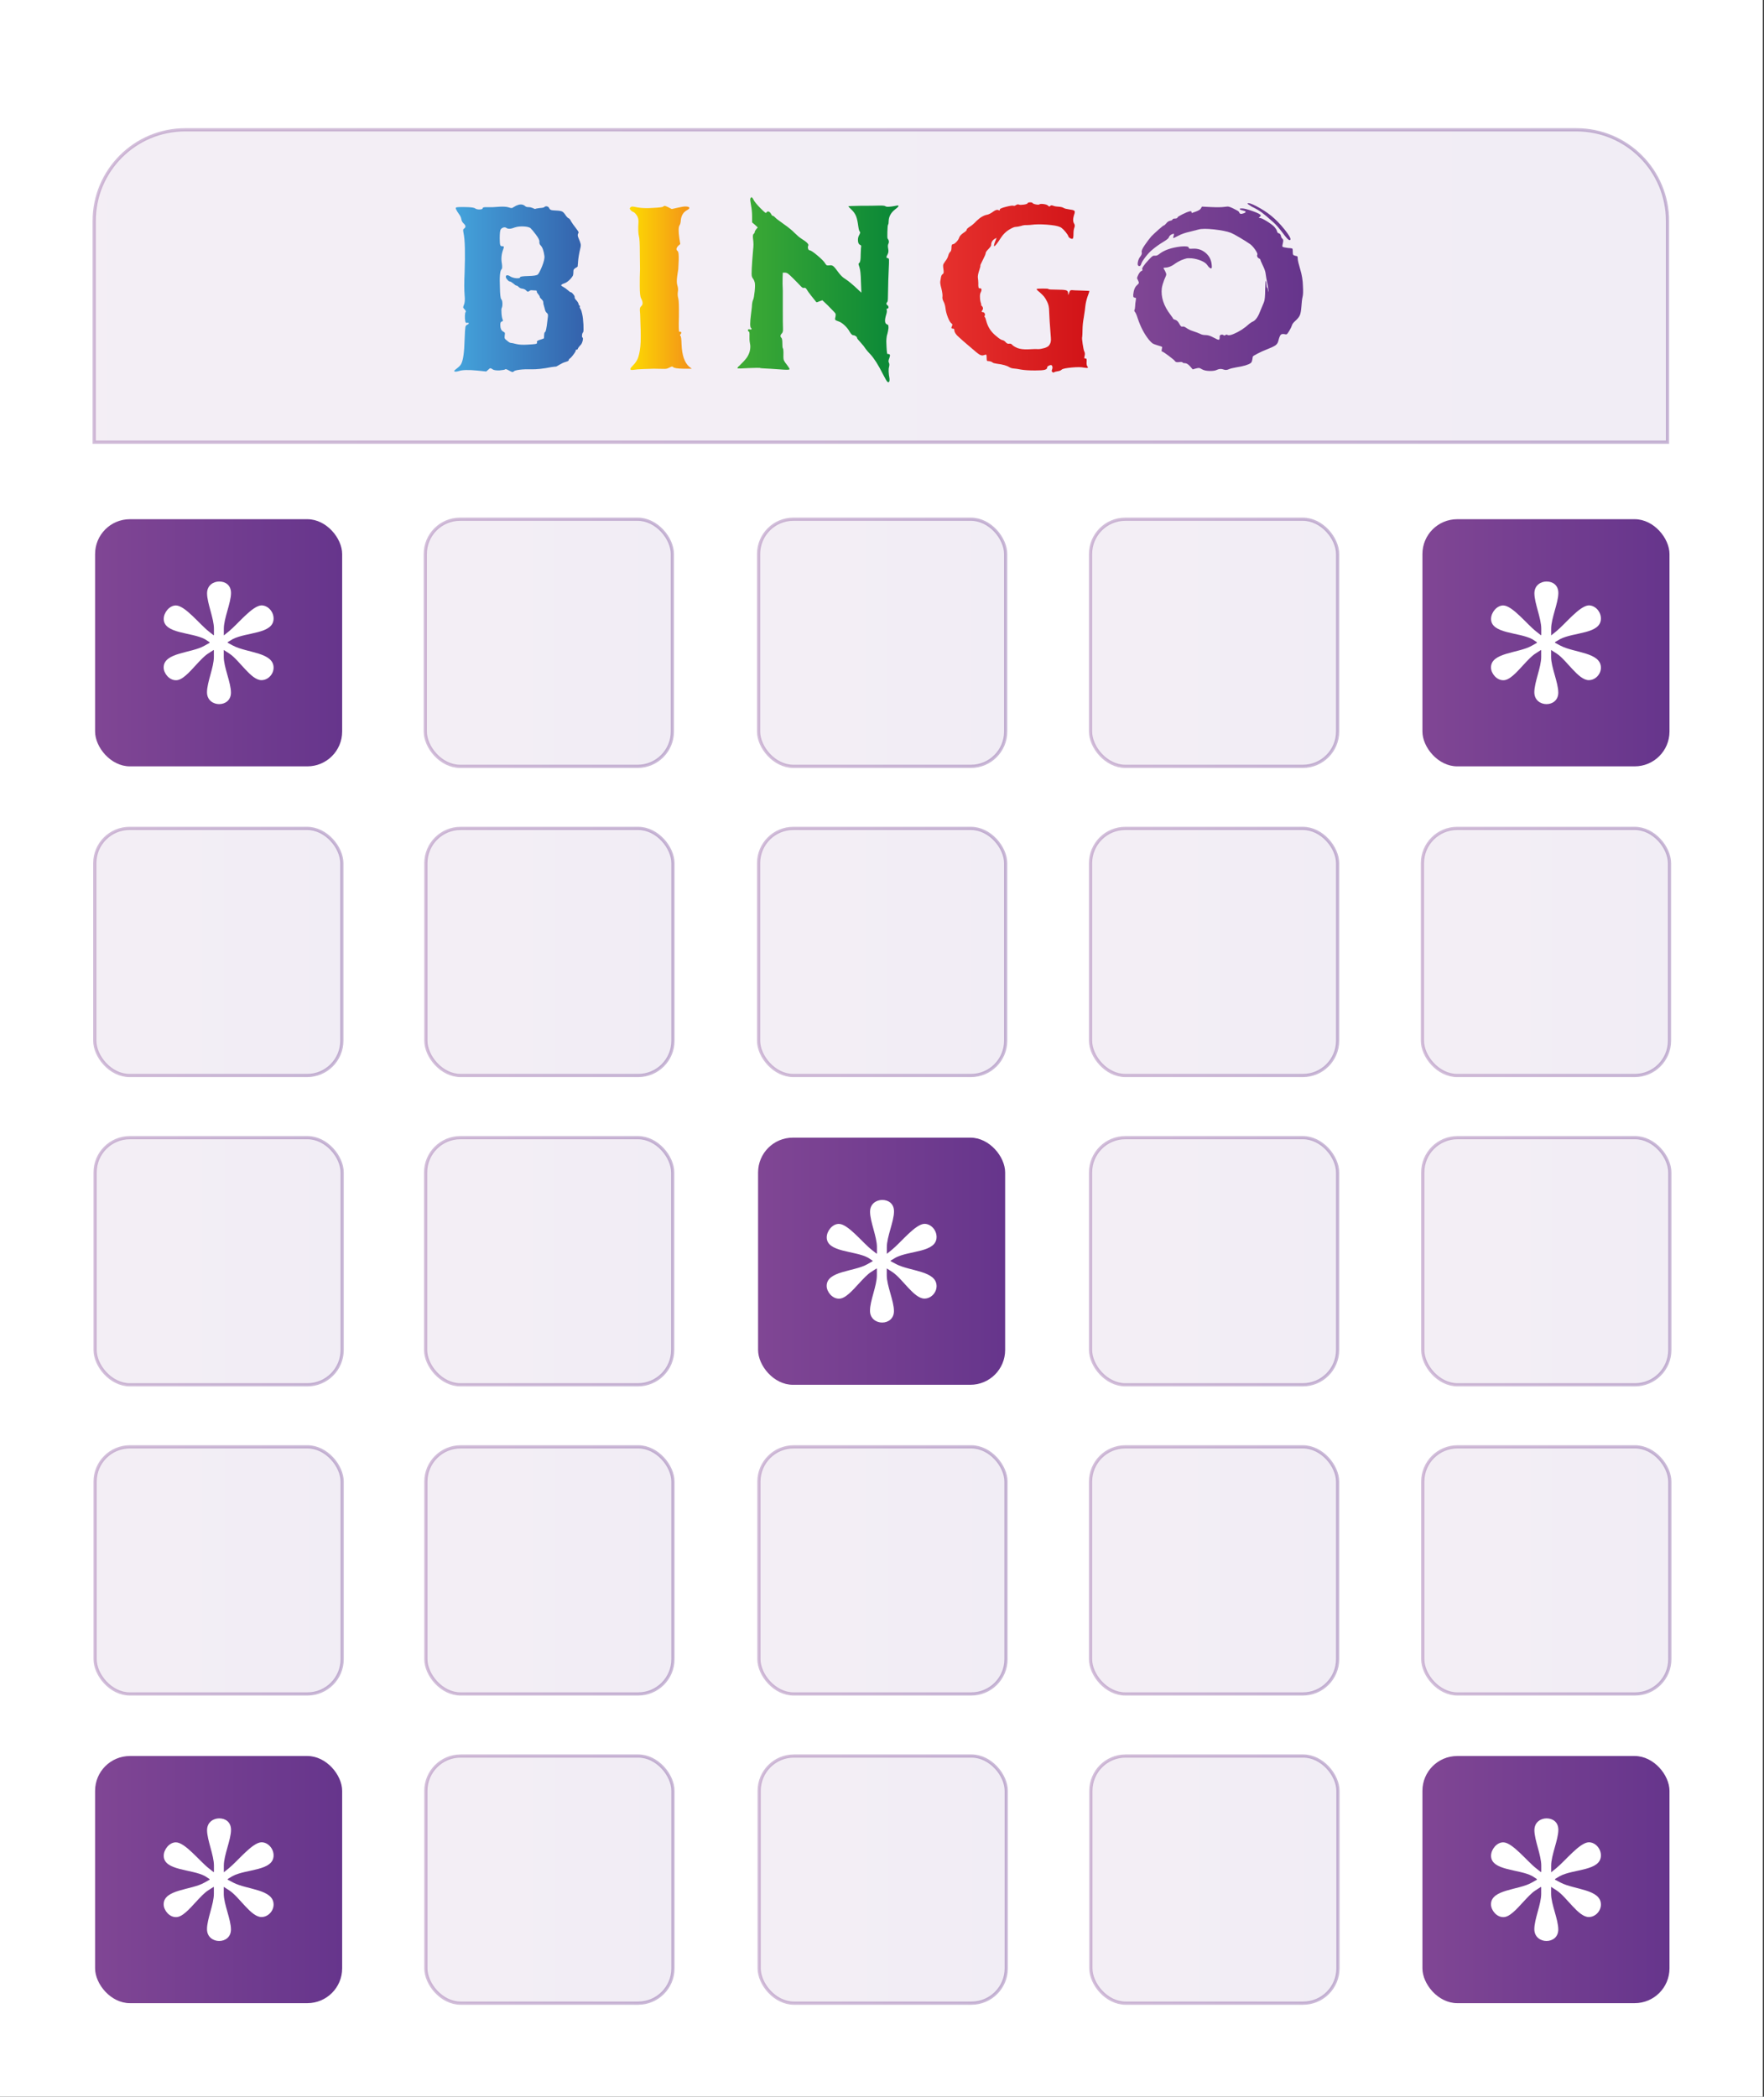 <?xml version="1.0" encoding="UTF-8"?>
<svg id="Layer_1" data-name="Layer 1" xmlns="http://www.w3.org/2000/svg" xmlns:xlink="http://www.w3.org/1999/xlink" viewBox="0 0 274.74 326.46">
  <rect x="0" y="0" width="274.74" height="326.46" fill="#333333" stroke="none"/>
  <defs>
    <style>
      .cls-1 {
        fill: #fff;
      }

      .cls-2 {
        fill: url(#linear-gradient-7);
        stroke: url(#linear-gradient-8);
      }

      .cls-2, .cls-3, .cls-4, .cls-5, .cls-6, .cls-7, .cls-8, .cls-9, .cls-10, .cls-11, .cls-12, .cls-13, .cls-14, .cls-15, .cls-16, .cls-17, .cls-18, .cls-19, .cls-20, .cls-21, .cls-22 {
        fill-opacity: .09;
        stroke-miterlimit: 10;
        stroke-opacity: .35;
        stroke-width: .5px;
      }

      .cls-3 {
        fill: url(#linear-gradient-5);
        stroke: url(#linear-gradient-6);
      }

      .cls-4 {
        fill: url(#linear-gradient-3);
        stroke: url(#linear-gradient-4);
      }

      .cls-5 {
        fill: url(#linear-gradient-15);
        stroke: url(#linear-gradient-16);
      }

      .cls-6 {
        fill: url(#linear-gradient-19);
        stroke: url(#linear-gradient-20);
      }

      .cls-7 {
        fill: url(#linear-gradient-13);
        stroke: url(#linear-gradient-14);
      }

      .cls-8 {
        fill: url(#linear-gradient-11);
        stroke: url(#linear-gradient-12);
      }

      .cls-9 {
        fill: url(#linear-gradient-21);
        stroke: url(#linear-gradient-22);
      }

      .cls-10 {
        fill: url(#linear-gradient-23);
        stroke: url(#linear-gradient-24);
      }

      .cls-11 {
        fill: url(#linear-gradient-17);
        stroke: url(#linear-gradient-18);
      }

      .cls-12 {
        fill: url(#linear-gradient-27);
        stroke: url(#linear-gradient-28);
      }

      .cls-13 {
        fill: url(#linear-gradient-35);
        stroke: url(#linear-gradient-36);
      }

      .cls-14 {
        fill: url(#linear-gradient-39);
        stroke: url(#linear-gradient-40);
      }

      .cls-15 {
        fill: url(#linear-gradient-25);
        stroke: url(#linear-gradient-26);
      }

      .cls-16 {
        fill: url(#linear-gradient-37);
        stroke: url(#linear-gradient-38);
      }

      .cls-17 {
        fill: url(#linear-gradient-31);
        stroke: url(#linear-gradient-32);
      }

      .cls-18 {
        fill: url(#linear-gradient-33);
        stroke: url(#linear-gradient-34);
      }

      .cls-19 {
        fill: url(#linear-gradient-29);
        stroke: url(#linear-gradient-30);
      }

      .cls-20 {
        fill: url(#linear-gradient-41);
        stroke: url(#linear-gradient-42);
      }

      .cls-23 {
        fill: url(#linear-gradient-51);
      }

      .cls-24 {
        fill: url(#linear-gradient-52);
      }

      .cls-25 {
        fill: url(#linear-gradient-50);
      }

      .cls-26 {
        fill: url(#linear-gradient-43);
      }

      .cls-27 {
        fill: url(#linear-gradient-45);
      }

      .cls-28 {
        fill: url(#linear-gradient-46);
      }

      .cls-29 {
        fill: url(#linear-gradient-44);
      }

      .cls-30 {
        fill: url(#linear-gradient-49);
      }

      .cls-31 {
        fill: url(#linear-gradient-47);
      }

      .cls-32 {
        fill: url(#linear-gradient-48);
      }

      .cls-21 {
        fill: url(#linear-gradient-9);
        stroke: url(#linear-gradient-10);
      }

      .cls-22 {
        fill: url(#linear-gradient);
        stroke: url(#linear-gradient-2);
      }
    </style>
    <linearGradient id="linear-gradient" x1="14.67" y1="44.53" x2="259.71" y2="44.53" gradientUnits="userSpaceOnUse">
      <stop offset="0" stop-color="#804694"/>
      <stop offset="1" stop-color="#66358c"/>
    </linearGradient>
    <linearGradient id="linear-gradient-2" x1="14.42" x2="259.96" xlink:href="#linear-gradient"/>
    <linearGradient id="linear-gradient-3" x1="14.76" y1="148.22" x2="53.24" y2="148.22" xlink:href="#linear-gradient"/>
    <linearGradient id="linear-gradient-4" x1="14.51" y1="148.22" x2="53.49" y2="148.22" xlink:href="#linear-gradient"/>
    <linearGradient id="linear-gradient-5" x1="66.29" y1="196.37" x2="104.76" y2="196.37" xlink:href="#linear-gradient"/>
    <linearGradient id="linear-gradient-6" x1="66.04" y1="196.37" x2="105.01" y2="196.37" xlink:href="#linear-gradient"/>
    <linearGradient id="linear-gradient-7" x1="14.81" y1="196.37" x2="53.29" y2="196.37" xlink:href="#linear-gradient"/>
    <linearGradient id="linear-gradient-8" x1="14.56" y1="196.37" x2="53.54" y2="196.37" xlink:href="#linear-gradient"/>
    <linearGradient id="linear-gradient-9" x1="14.81" y1="244.51" x2="53.29" y2="244.51" xlink:href="#linear-gradient"/>
    <linearGradient id="linear-gradient-10" x1="14.56" y1="244.51" x2="53.54" y2="244.51" xlink:href="#linear-gradient"/>
    <linearGradient id="linear-gradient-11" x1="66.33" y1="292.65" x2="104.81" y2="292.65" xlink:href="#linear-gradient"/>
    <linearGradient id="linear-gradient-12" x1="66.08" y1="292.65" x2="105.06" y2="292.65" xlink:href="#linear-gradient"/>
    <linearGradient id="linear-gradient-13" x1="66.33" y1="244.51" x2="104.81" y2="244.51" xlink:href="#linear-gradient"/>
    <linearGradient id="linear-gradient-14" x1="66.08" y1="244.51" x2="105.06" y2="244.51" xlink:href="#linear-gradient"/>
    <linearGradient id="linear-gradient-15" x1="118.24" y1="292.65" x2="156.72" y2="292.65" xlink:href="#linear-gradient"/>
    <linearGradient id="linear-gradient-16" x1="117.99" y1="292.65" x2="156.97" y2="292.65" xlink:href="#linear-gradient"/>
    <linearGradient id="linear-gradient-17" x1="118.2" y1="244.51" x2="156.68" y2="244.51" xlink:href="#linear-gradient"/>
    <linearGradient id="linear-gradient-18" x1="117.95" y1="244.51" x2="156.93" y2="244.51" xlink:href="#linear-gradient"/>
    <linearGradient id="linear-gradient-19" x1="118.15" y1="148.22" x2="156.63" y2="148.22" xlink:href="#linear-gradient"/>
    <linearGradient id="linear-gradient-20" x1="117.9" y1="148.22" x2="156.88" y2="148.22" xlink:href="#linear-gradient"/>
    <linearGradient id="linear-gradient-21" x1="66.33" y1="148.22" x2="104.81" y2="148.22" xlink:href="#linear-gradient"/>
    <linearGradient id="linear-gradient-22" x1="66.08" y1="148.22" x2="105.06" y2="148.22" xlink:href="#linear-gradient"/>
    <linearGradient id="linear-gradient-23" x1="66.24" y1="100.08" x2="104.72" y2="100.08" xlink:href="#linear-gradient"/>
    <linearGradient id="linear-gradient-24" x1="65.99" y1="100.08" x2="104.97" y2="100.08" xlink:href="#linear-gradient"/>
    <linearGradient id="linear-gradient-25" x1="118.15" y1="100.08" x2="156.63" y2="100.08" xlink:href="#linear-gradient"/>
    <linearGradient id="linear-gradient-26" x1="117.9" y1="100.08" x2="156.88" y2="100.08" xlink:href="#linear-gradient"/>
    <linearGradient id="linear-gradient-27" x1="169.85" y1="100.08" x2="208.32" y2="100.08" xlink:href="#linear-gradient"/>
    <linearGradient id="linear-gradient-28" x1="169.6" y1="100.08" x2="208.57" y2="100.08" xlink:href="#linear-gradient"/>
    <linearGradient id="linear-gradient-29" x1="169.85" y1="148.22" x2="208.32" y2="148.22" xlink:href="#linear-gradient"/>
    <linearGradient id="linear-gradient-30" x1="169.6" y1="148.22" x2="208.57" y2="148.22" xlink:href="#linear-gradient"/>
    <linearGradient id="linear-gradient-31" x1="169.85" y1="196.37" x2="208.33" y2="196.37" xlink:href="#linear-gradient"/>
    <linearGradient id="linear-gradient-32" x1="169.6" y1="196.37" x2="208.58" y2="196.37" xlink:href="#linear-gradient"/>
    <linearGradient id="linear-gradient-33" x1="169.85" y1="244.51" x2="208.33" y2="244.51" xlink:href="#linear-gradient"/>
    <linearGradient id="linear-gradient-34" x1="169.6" y1="244.51" x2="208.58" y2="244.51" xlink:href="#linear-gradient"/>
    <linearGradient id="linear-gradient-35" x1="169.9" y1="292.65" x2="208.37" y2="292.65" xlink:href="#linear-gradient"/>
    <linearGradient id="linear-gradient-36" x1="169.65" y1="292.65" x2="208.62" y2="292.65" xlink:href="#linear-gradient"/>
    <linearGradient id="linear-gradient-37" x1="221.59" y1="244.51" x2="260.06" y2="244.51" xlink:href="#linear-gradient"/>
    <linearGradient id="linear-gradient-38" x1="221.34" y1="244.51" x2="260.31" y2="244.51" xlink:href="#linear-gradient"/>
    <linearGradient id="linear-gradient-39" x1="221.59" y1="196.37" x2="260.06" y2="196.37" xlink:href="#linear-gradient"/>
    <linearGradient id="linear-gradient-40" x1="221.34" y1="196.37" x2="260.31" y2="196.37" xlink:href="#linear-gradient"/>
    <linearGradient id="linear-gradient-41" x1="221.54" y1="148.22" x2="260.02" y2="148.22" xlink:href="#linear-gradient"/>
    <linearGradient id="linear-gradient-42" x1="221.29" y1="148.22" x2="260.27" y2="148.22" xlink:href="#linear-gradient"/>
    <linearGradient id="linear-gradient-43" x1="118.07" y1="196.37" x2="156.55" y2="196.37" xlink:href="#linear-gradient"/>
    <linearGradient id="linear-gradient-44" x1="221.54" y1="292.65" x2="260.02" y2="292.65" xlink:href="#linear-gradient"/>
    <linearGradient id="linear-gradient-45" x1="14.81" y1="292.65" x2="53.29" y2="292.65" xlink:href="#linear-gradient"/>
    <linearGradient id="linear-gradient-46" x1="14.81" y1="100.08" x2="53.29" y2="100.08" xlink:href="#linear-gradient"/>
    <linearGradient id="linear-gradient-47" x1="221.54" y1="100.08" x2="260.02" y2="100.08" xlink:href="#linear-gradient"/>
    <linearGradient id="linear-gradient-48" x1="70.73" y1="44.88" x2="90.89" y2="44.88" gradientUnits="userSpaceOnUse">
      <stop offset="0" stop-color="#44a4dc"/>
      <stop offset="1" stop-color="#3462ac"/>
    </linearGradient>
    <linearGradient id="linear-gradient-49" x1="98.06" y1="44.82" x2="107.75" y2="44.82" gradientUnits="userSpaceOnUse">
      <stop offset="0" stop-color="#fddb02"/>
      <stop offset="1" stop-color="#f39119"/>
    </linearGradient>
    <linearGradient id="linear-gradient-50" x1="114.88" y1="45.11" x2="139.97" y2="45.11" gradientUnits="userSpaceOnUse">
      <stop offset="0" stop-color="#3fab35"/>
      <stop offset="1" stop-color="#098737"/>
    </linearGradient>
    <linearGradient id="linear-gradient-51" x1="146.44" y1="44.75" x2="169.67" y2="44.75" gradientUnits="userSpaceOnUse">
      <stop offset="0" stop-color="#e6312e"/>
      <stop offset="1" stop-color="#d11317"/>
    </linearGradient>
    <linearGradient id="linear-gradient-52" x1="176.47" y1="44.7" x2="202.94" y2="44.7" xlink:href="#linear-gradient"/>
  </defs>
  <rect class="cls-1" x="-.18" width="274.74" height="326.46"/>
  <g>
    <path class="cls-22" d="M28.85,20.21H245.53c7.83,0,14.18,6.35,14.18,14.18v34.46H14.67V34.39c0-7.83,6.35-14.18,14.18-14.18Z"/>
    <rect class="cls-4" x="14.76" y="128.98" width="38.48" height="38.48" rx="5.42" ry="5.42"/>
    <rect class="cls-3" x="66.29" y="177.13" width="38.48" height="38.48" rx="5.42" ry="5.42"/>
    <rect class="cls-2" x="14.81" y="177.13" width="38.48" height="38.48" rx="5.42" ry="5.42"/>
    <rect class="cls-21" x="14.81" y="225.27" width="38.48" height="38.48" rx="5.42" ry="5.42"/>
    <rect class="cls-8" x="66.33" y="273.41" width="38.48" height="38.48" rx="5.42" ry="5.42"/>
    <rect class="cls-7" x="66.33" y="225.27" width="38.48" height="38.48" rx="5.42" ry="5.42"/>
    <rect class="cls-5" x="118.24" y="273.41" width="38.48" height="38.48" rx="5.42" ry="5.42"/>
    <rect class="cls-11" x="118.2" y="225.27" width="38.48" height="38.48" rx="5.42" ry="5.42"/>
    <rect class="cls-6" x="118.15" y="128.98" width="38.48" height="38.48" rx="5.42" ry="5.42"/>
    <rect class="cls-9" x="66.33" y="128.98" width="38.48" height="38.48" rx="5.42" ry="5.42"/>
    <rect class="cls-10" x="66.24" y="80.84" width="38.48" height="38.48" rx="5.42" ry="5.42"/>
    <rect class="cls-15" x="118.15" y="80.84" width="38.48" height="38.48" rx="5.42" ry="5.42"/>
    <rect class="cls-12" x="169.85" y="80.84" width="38.48" height="38.48" rx="5.42" ry="5.42"/>
    <rect class="cls-19" x="169.85" y="128.98" width="38.48" height="38.48" rx="5.42" ry="5.42"/>
    <rect class="cls-17" x="169.85" y="177.13" width="38.48" height="38.48" rx="5.42" ry="5.42"/>
    <rect class="cls-18" x="169.85" y="225.27" width="38.48" height="38.48" rx="5.42" ry="5.42"/>
    <rect class="cls-13" x="169.9" y="273.41" width="38.48" height="38.48" rx="5.42" ry="5.42"/>
    <rect class="cls-16" x="221.59" y="225.27" width="38.48" height="38.48" rx="5.42" ry="5.42"/>
    <rect class="cls-14" x="221.59" y="177.13" width="38.48" height="38.48" rx="5.42" ry="5.42"/>
    <rect class="cls-20" x="221.54" y="128.98" width="38.48" height="38.48" rx="5.42" ry="5.42"/>
  </g>
  <g>
    <rect class="cls-26" x="118.07" y="177.13" width="38.48" height="38.48" rx="5.42" ry="5.42"/>
    <path class="cls-1" d="M138.1,195.24l.82-.66c1.43-1.17,3.63-3.98,5.06-4.03,1.02,0,1.89,.97,1.89,2.04,0,2.45-4.24,2.09-6.38,3.22l-.77,.46v.1l.87,.46c2.14,1.12,6.28,1.02,6.28,3.42,0,1.02-.87,1.94-1.89,1.94-1.63,0-3.42-3.11-5-4.14l-.87-.56v1.07c0,1.63,1.12,3.98,1.12,5.57,0,1.17-.87,1.79-1.84,1.79-.92,0-1.89-.61-1.89-1.84,0-1.58,1.07-3.88,1.07-5.51v-1.02l-.05-.05-.87,.56c-.56,.36-1.17,1.02-1.84,1.74-1.07,1.17-2.2,2.45-3.17,2.4-1.02,0-1.89-1.07-1.89-1.99,0-2.35,4.29-2.2,6.33-3.37l.82-.46v-.1l-.71-.46c-2.04-1.12-6.43-.82-6.43-3.17,0-.97,.87-2.09,1.89-2.09,1.43,0,3.68,2.91,5.11,4.03l.77,.61,.05-.05v-.97c0-1.63-1.07-3.98-1.07-5.51,0-1.28,1.02-1.84,1.89-1.84,.97,0,1.84,.56,1.84,1.79,0,1.53-1.12,3.93-1.12,5.57v1.07Z"/>
  </g>
  <g>
    <rect class="cls-29" x="221.54" y="273.41" width="38.48" height="38.48" rx="5.42" ry="5.42"/>
    <path class="cls-1" d="M241.57,291.53l.82-.66c1.43-1.17,3.63-3.98,5.06-4.03,1.02,0,1.89,.97,1.89,2.04,0,2.45-4.24,2.09-6.38,3.22l-.77,.46v.1l.87,.46c2.14,1.12,6.28,1.02,6.28,3.42,0,1.02-.87,1.94-1.89,1.94-1.63,0-3.42-3.11-5-4.14l-.87-.56v1.07c0,1.63,1.12,3.98,1.12,5.57,0,1.17-.87,1.79-1.84,1.79-.92,0-1.89-.61-1.89-1.84,0-1.58,1.07-3.88,1.07-5.51v-1.02l-.05-.05-.87,.56c-.56,.36-1.17,1.02-1.84,1.74-1.07,1.17-2.2,2.45-3.17,2.4-1.02,0-1.89-1.07-1.89-1.99,0-2.35,4.29-2.2,6.33-3.37l.82-.46v-.1l-.71-.46c-2.04-1.12-6.43-.82-6.43-3.17,0-.97,.87-2.09,1.89-2.09,1.43,0,3.68,2.91,5.11,4.03l.77,.61,.05-.05v-.97c0-1.63-1.07-3.98-1.07-5.51,0-1.28,1.02-1.84,1.89-1.84,.97,0,1.84,.56,1.84,1.79,0,1.53-1.12,3.93-1.12,5.57v1.07Z"/>
  </g>
  <g>
    <rect class="cls-27" x="14.81" y="273.41" width="38.48" height="38.48" rx="5.42" ry="5.42"/>
    <path class="cls-1" d="M34.84,291.53l.82-.66c1.43-1.17,3.63-3.98,5.06-4.03,1.02,0,1.89,.97,1.89,2.04,0,2.45-4.24,2.09-6.38,3.22l-.77,.46v.1l.87,.46c2.14,1.12,6.28,1.02,6.28,3.42,0,1.02-.87,1.94-1.89,1.94-1.63,0-3.42-3.11-5-4.14l-.87-.56v1.07c0,1.63,1.12,3.98,1.12,5.57,0,1.17-.87,1.79-1.84,1.79-.92,0-1.89-.61-1.89-1.84,0-1.58,1.07-3.88,1.07-5.51v-1.02l-.05-.05-.87,.56c-.56,.36-1.17,1.02-1.84,1.74-1.07,1.17-2.2,2.45-3.17,2.4-1.02,0-1.89-1.07-1.89-1.99,0-2.35,4.29-2.2,6.33-3.37l.82-.46v-.1l-.71-.46c-2.04-1.12-6.43-.82-6.43-3.17,0-.97,.87-2.09,1.89-2.09,1.43,0,3.68,2.91,5.11,4.03l.77,.61,.05-.05v-.97c0-1.63-1.07-3.98-1.07-5.51,0-1.28,1.02-1.84,1.89-1.84,.97,0,1.84,.56,1.84,1.79,0,1.53-1.12,3.93-1.12,5.57v1.07Z"/>
  </g>
  <g>
    <rect class="cls-28" x="14.81" y="80.84" width="38.48" height="38.48" rx="5.42" ry="5.42"/>
    <path class="cls-1" d="M34.84,98.95l.82-.66c1.43-1.17,3.63-3.98,5.06-4.03,1.02,0,1.89,.97,1.89,2.04,0,2.45-4.24,2.09-6.38,3.22l-.77,.46v.1l.87,.46c2.14,1.12,6.28,1.02,6.28,3.42,0,1.02-.87,1.94-1.89,1.94-1.63,0-3.42-3.11-5-4.14l-.87-.56v1.07c0,1.63,1.12,3.98,1.12,5.57,0,1.17-.87,1.79-1.84,1.79-.92,0-1.89-.61-1.89-1.84,0-1.58,1.07-3.88,1.07-5.51v-1.02l-.05-.05-.87,.56c-.56,.36-1.17,1.02-1.84,1.74-1.07,1.17-2.2,2.45-3.17,2.4-1.02,0-1.89-1.07-1.89-1.99,0-2.35,4.29-2.2,6.33-3.37l.82-.46v-.1l-.71-.46c-2.04-1.12-6.43-.82-6.43-3.17,0-.97,.87-2.09,1.89-2.09,1.43,0,3.68,2.91,5.11,4.03l.77,.61,.05-.05v-.97c0-1.63-1.07-3.98-1.07-5.51,0-1.28,1.02-1.84,1.89-1.84,.97,0,1.84,.56,1.84,1.79,0,1.53-1.12,3.93-1.12,5.57v1.07Z"/>
  </g>
  <g>
    <rect class="cls-31" x="221.54" y="80.84" width="38.48" height="38.48" rx="5.42" ry="5.42"/>
    <path class="cls-1" d="M241.57,98.95l.82-.66c1.43-1.17,3.63-3.98,5.06-4.03,1.02,0,1.89,.97,1.89,2.04,0,2.45-4.24,2.09-6.38,3.22l-.77,.46v.1l.87,.46c2.14,1.12,6.28,1.02,6.28,3.42,0,1.02-.87,1.94-1.89,1.94-1.63,0-3.42-3.11-5-4.14l-.87-.56v1.07c0,1.63,1.12,3.98,1.12,5.57,0,1.17-.87,1.79-1.84,1.79-.92,0-1.89-.61-1.89-1.84,0-1.58,1.07-3.88,1.07-5.51v-1.02l-.05-.05-.87,.56c-.56,.36-1.17,1.02-1.84,1.74-1.07,1.17-2.2,2.45-3.17,2.4-1.02,0-1.89-1.07-1.89-1.99,0-2.35,4.29-2.2,6.33-3.37l.82-.46v-.1l-.71-.46c-2.04-1.12-6.43-.82-6.43-3.17,0-.97,.87-2.09,1.89-2.09,1.43,0,3.68,2.91,5.11,4.03l.77,.61,.05-.05v-.97c0-1.63-1.07-3.98-1.07-5.51,0-1.28,1.02-1.84,1.89-1.84,.97,0,1.84,.56,1.84,1.79,0,1.53-1.12,3.93-1.12,5.57v1.07Z"/>
  </g>
  <g>
    <path class="cls-32" d="M80.69,31.91c.43-.14,.79-.08,1.09,.17,.09,.11,.27,.17,.54,.17,.23,0,.44,.05,.65,.14,.2,.11,.34,.16,.41,.14,.04-.04,.27-.09,.68-.14,.41-.02,.65-.07,.71-.14,.11-.11,.25-.15,.41-.12,.16,.03,.27,.12,.34,.25,.07,.16,.17,.26,.31,.31,.14,.05,.45,.08,.95,.1,.39,.02,.66,.08,.82,.17,.16,.09,.35,.32,.58,.68,.14,.18,.26,.29,.37,.34,.14,.05,.27,.22,.41,.51,.16,.27,.41,.62,.75,1.05,.2,.27,.33,.45,.37,.54,.05,.09,.03,.18-.03,.27-.09,.16-.09,.35,0,.58,.23,.54,.36,.9,.39,1.07,.03,.17,.02,.38-.05,.63-.2,.84-.33,1.59-.37,2.24,0,.07,0,.15-.02,.24-.01,.09-.02,.16-.02,.22v.12c-.02,.09-.14,.18-.34,.27-.14,.09-.23,.17-.27,.24-.05,.07-.07,.22-.07,.44s-.02,.4-.07,.51c-.05,.11-.17,.28-.37,.51-.32,.34-.62,.57-.92,.68-.34,.11-.52,.22-.54,.31,0,.07,.11,.16,.34,.27,.27,.16,.51,.33,.71,.51,.23,.2,.37,.31,.44,.31,.09,0,.22,.1,.39,.31,.17,.2,.24,.35,.22,.44-.02,.14,.07,.31,.27,.51,.2,.23,.32,.42,.34,.58,.04,.16,.1,.25,.17,.27,.07,.02,.08,.07,.03,.14-.05,.07-.01,.18,.1,.34,.11,.18,.2,.45,.27,.82,.09,.39,.15,.93,.19,1.63,.03,.7,.02,1.1-.05,1.19-.09,.09-.15,.24-.17,.46-.02,.22,0,.33,.07,.36,.09,.05,.1,.23,.02,.54-.08,.32-.2,.54-.36,.68-.18,.2-.31,.36-.37,.48-.02,.14-.09,.2-.2,.2s-.16,.03-.14,.1c.04,.05-.07,.26-.34,.63-.27,.37-.48,.59-.61,.66-.09,.07-.14,.15-.14,.24s-.16,.18-.48,.27c-.32,.09-.64,.24-.97,.44-.33,.2-.52,.3-.56,.29s-.28,.02-.71,.08c-1.25,.25-2.29,.36-3.13,.34-.68-.02-1.29,0-1.82,.07-.53,.07-.83,.16-.9,.27-.07,.07-.14,.1-.22,.08-.08-.01-.24-.08-.49-.22-.36-.2-.57-.27-.61-.2-.05,.07-.34,.12-.88,.17-.54,.02-.91-.03-1.09-.17-.16-.11-.27-.17-.34-.17s-.18,.08-.34,.24l-.31,.27-1.36-.14c-1.43-.14-2.39-.11-2.89,.07-.48,.14-.73,.12-.75-.03,.05-.07,.22-.22,.51-.44,.32-.25,.52-.48,.61-.68,.29-.57,.46-1.8,.51-3.71,.04-1.09,.08-1.74,.12-1.95,.03-.21,.14-.36,.32-.42,.2-.09,.26-.18,.17-.27-.05-.02-.12-.02-.24,0-.07,.02-.12,.01-.17-.03s-.08-.14-.1-.27c-.05-.23-.06-.5-.05-.82,.01-.32,.05-.51,.12-.58s.01-.2-.17-.41c-.14-.14-.21-.23-.22-.29-.01-.06,.03-.2,.12-.42,.14-.32,.17-.82,.1-1.5-.07-.84-.07-2.01,0-3.5,.11-3.08,.06-5.14-.17-6.19-.05-.25-.06-.41-.05-.48,.01-.07,.06-.14,.15-.2,.29-.2,.27-.46-.07-.78-.2-.18-.33-.41-.37-.68-.05-.27-.16-.52-.34-.75-.45-.63-.61-.99-.48-1.05,.04-.07,.52-.1,1.41-.08,.9,.01,1.42,.08,1.58,.22,.16,.11,.39,.16,.7,.15,.31-.01,.46-.08,.46-.2s.23-.18,.68-.15c.54,.02,1.17,0,1.87-.07,.66-.04,1.16-.01,1.5,.1,.2,.07,.35,.1,.44,.1s.22-.06,.37-.17c.25-.16,.46-.26,.65-.31Zm2.01,3.67c-.18-.18-.55-.29-1.1-.32s-1.03,.02-1.41,.15c-.63,.25-1.08,.27-1.33,.07-.14-.09-.29-.11-.48-.05-.18,.06-.32,.16-.41,.32-.09,.16-.14,.61-.14,1.36,0,.54,.03,.89,.08,1.04,.06,.15,.18,.21,.36,.19,.23-.05,.25,.15,.07,.58-.25,.7-.31,1.42-.17,2.14,.07,.5,.05,.79-.07,.88-.23,.23-.31,1.16-.24,2.79,.02,1.11,.09,1.72,.2,1.84,.11,.11,.18,.33,.19,.66,.01,.33-.03,.58-.12,.76-.05,.11-.05,.39-.02,.83s.1,.76,.19,.97c.07,.14,.02,.23-.14,.27-.16,.02-.24,.19-.24,.51,0,.54,.15,.9,.44,1.05,.16,.09,.25,.16,.27,.22,.02,.06,.01,.2-.03,.43-.02,.2-.02,.35,.02,.42,.03,.08,.15,.2,.36,.36,.27,.23,.46,.34,.58,.34s.39,.06,.83,.17c.44,.11,1.04,.15,1.78,.1,.32-.02,.57-.04,.75-.05,.18-.01,.33-.03,.46-.05,.12-.02,.2-.06,.24-.1s.04-.09,.02-.14c-.05-.09-.02-.17,.08-.25,.1-.08,.29-.15,.56-.22,.29-.09,.44-.16,.44-.2l.03-.51c.02-.29,.07-.44,.14-.44,.11,0,.24-.6,.37-1.8,.07-.48,.1-.77,.08-.88-.01-.11-.07-.22-.19-.31-.16-.16-.25-.33-.27-.51-.05-.16-.1-.36-.17-.61-.07-.2-.1-.38-.1-.54,0-.14-.09-.29-.27-.46-.18-.17-.27-.29-.27-.36,0-.09-.08-.24-.25-.44-.17-.2-.24-.35-.22-.44,.02-.05,0-.08-.05-.1-.06-.02-.14-.03-.25-.03-.29-.02-.46-.03-.51-.03-.09-.02-.22,.02-.37,.14-.14,.07-.22,.1-.25,.08-.03-.01-.1-.06-.19-.15-.14-.16-.33-.26-.58-.31-.25-.02-.44-.1-.58-.24-.16-.16-.28-.24-.37-.24s-.25-.1-.48-.31c-.25-.2-.44-.32-.58-.34-.09,0-.22-.09-.37-.27-.16-.18-.24-.33-.24-.44,0-.16,.07-.24,.2-.25,.14-.01,.31,.05,.51,.19,.14,.09,.33,.16,.58,.22,.25,.06,.47,.07,.66,.05,.19-.02,.29-.08,.29-.17s.42-.15,1.26-.17c.84-.02,1.33-.1,1.48-.24,.15-.14,.37-.56,.66-1.26,.29-.73,.42-1.27,.37-1.63-.11-.82-.31-1.36-.58-1.63-.16-.16-.23-.35-.2-.58,.02-.23-.15-.59-.53-1.09-.37-.5-.64-.82-.8-.95Z"/>
    <path class="cls-30" d="M103.29,32.14c.14-.07,.23-.1,.29-.08,.06,.01,.23,.08,.53,.22l.51,.27,.88-.2c.61-.14,1.02-.2,1.22-.2,.36,0,.57,.06,.63,.17,.06,.11-.06,.25-.36,.41-.54,.29-.86,.79-.95,1.5-.02,.41-.09,.69-.2,.85-.18,.27-.19,.95-.03,2.04l.14,.88-.31,.27c-.34,.36-.37,.63-.1,.82,.14,.09,.19,.56,.17,1.39-.05,.88-.07,1.36-.07,1.43,0,.02-.01,.09-.03,.2-.02,.11-.05,.25-.07,.42-.02,.17-.05,.33-.07,.49-.09,.63-.08,1.11,.03,1.43,.11,.34,.14,.68,.07,1.02-.05,.34-.02,.67,.07,.99,.09,.32,.12,1.28,.1,2.89-.05,1.54-.02,2.31,.07,2.31h.07c.09-.02,.15-.01,.19,.03,.03,.05,.04,.1,.03,.17-.01,.07-.05,.14-.12,.2-.09,.09-.09,.17,0,.24,.09,.05,.15,.49,.17,1.33,.07,1.68,.46,2.83,1.19,3.47l.41,.31h-1.33c-.91-.02-1.43-.1-1.56-.24-.07-.07-.14-.1-.2-.1s-.2,.06-.41,.17c-.2,.11-.41,.18-.61,.19-.2,.01-.82,0-1.84-.02-.27,0-.79,.02-1.56,.05-.77,.03-1.27,.07-1.5,.12-.18,.02-.32,.03-.41,.02-.09-.01-.14-.05-.15-.12-.01-.07,.02-.15,.1-.25,.08-.1,.2-.23,.36-.39,.36-.36,.62-.78,.78-1.26,.2-.63,.32-1.42,.36-2.36,.03-.94,0-2.37-.08-4.3-.05-.45-.06-.75-.03-.88,.02-.14,.08-.25,.17-.34,.32-.25,.32-.67,0-1.26-.14-.27-.2-.91-.2-1.9,0-1.13,0-1.77,.02-1.92,.01-.15,.02-.38,.02-.7,0-.02-.01-.85-.03-2.48,0-1.52-.05-2.4-.14-2.65-.11-.43-.14-1.17-.07-2.21,.02-.41-.07-.76-.27-1.05-.2-.29-.37-.46-.51-.51-.18-.07-.33-.17-.44-.31-.09-.11-.14-.19-.14-.24s.03-.1,.1-.17c.09-.09,.19-.14,.31-.14s.38,.05,.82,.14c.66,.11,1.45,.14,2.38,.07,.95-.04,1.5-.11,1.63-.2Z"/>
    <path class="cls-25" d="M116.89,30.89c.09-.27,.24-.23,.44,.14,.02,.05,.04,.09,.07,.14,.16,.29,.51,.71,1.05,1.26,.39,.39,.63,.61,.73,.68s.18,.05,.22-.07c.09-.11,.2-.14,.34-.09,.14,.06,.26,.19,.37,.39,.09,.18,.18,.27,.27,.27,.07,0,.18,.08,.34,.24,.11,.14,.57,.49,1.36,1.05,.75,.52,1.31,.99,1.7,1.39,.36,.36,.71,.66,1.05,.88,.84,.52,1.19,.88,1.05,1.09-.07,.14-.07,.29-.02,.46s.14,.25,.25,.25c.18,.02,.58,.29,1.19,.8,.61,.51,1.02,.92,1.22,1.24,.09,.16,.17,.25,.24,.29,.07,.03,.2,.04,.41,.02,.25-.05,.45,0,.61,.12,.16,.12,.45,.48,.88,1.07,.27,.36,.58,.66,.92,.88,.52,.32,1.26,.93,2.21,1.84l.37,.34-.07-1.7c-.02-1.13-.1-1.89-.24-2.28-.09-.27-.14-.44-.14-.49s.05-.12,.14-.19c.14-.11,.2-.53,.2-1.26,.02-.75,.05-1.17,.07-1.26,.04-.11-.01-.2-.17-.27-.18-.07-.29-.27-.32-.61-.03-.34,.03-.65,.19-.92,.16-.29,.19-.46,.1-.51-.09-.07-.17-.34-.24-.82-.09-.7-.2-1.23-.34-1.58-.14-.35-.36-.69-.68-1-.36-.34-.54-.53-.54-.56s.62-.06,1.87-.08c1.36,0,2.3-.01,2.82-.03,.61-.02,.97,.01,1.09,.1,.16,.14,.7,.11,1.63-.07,.29-.07,.43-.06,.41,.03,0,.09-.18,.27-.54,.54-.63,.5-.96,1.09-.99,1.77,0,.32-.03,.52-.1,.61-.05,.09-.08,.45-.1,1.09-.02,.63-.01,.99,.03,1.05,.23,.29,.26,.59,.1,.88-.07,.16-.07,.41,0,.75,.07,.32,.03,.6-.1,.85-.23,.39-.22,.58,.03,.58,.11,0,.18,.09,.19,.26,.01,.17,0,.73-.05,1.68-.05,.93-.08,2.04-.1,3.33,0,.95-.03,1.46-.1,1.53-.2,.2-.2,.39,0,.54,.11,.07,.17,.17,.17,.31s-.06,.2-.17,.2-.15,.08-.1,.24c.05,.14,.01,.39-.1,.75-.25,.82-.22,1.3,.1,1.46,.14,.05,.22,.1,.24,.17s.03,.22,.03,.44c-.05,.34-.1,.63-.17,.88-.09,.23-.15,.61-.17,1.16,.04,1.29,.1,1.95,.17,1.97,.23,0,.36,.05,.39,.14,.03,.09,0,.26-.09,.51-.14,.32-.16,.56-.07,.71,.09,.14,.1,.35,.03,.65-.11,.36-.09,.97,.07,1.84,.02,.2,0,.36-.05,.46-.06,.1-.14,.12-.25,.05-.11-.07-.36-.49-.75-1.26-.7-1.4-1.36-2.44-1.97-3.09-.27-.27-.5-.53-.68-.78-.18-.29-.44-.62-.78-.99-.39-.41-.58-.66-.58-.75s-.07-.18-.2-.27c-.14-.09-.27-.14-.41-.14s-.32-.18-.54-.54c-.18-.34-.44-.67-.78-.99s-.65-.52-.92-.61c-.29-.09-.47-.18-.53-.25-.06-.08-.05-.23,.02-.46,.05-.23,.05-.39,.02-.48-.03-.09-.21-.29-.53-.61-.54-.57-.91-.93-1.09-1.09l-.44-.41-.48,.17c-.2,.09-.33,.14-.39,.14s-.12-.06-.19-.17c-.09-.11-.32-.4-.68-.85-.34-.43-.57-.75-.68-.95-.14-.23-.27-.32-.41-.27-.16,.05-.33-.03-.51-.24-.05-.04-.21-.21-.49-.51-.28-.29-.52-.53-.7-.71-.41-.41-.69-.66-.83-.76-.15-.1-.3-.15-.46-.15h-.34l-.03,.71c-.02,.68-.01,1.38,.03,2.11v2.96c0,1.54,.01,2.52,.03,2.92,.02,.36-.03,.61-.17,.75-.27,.27-.29,.51-.07,.71,.09,.09,.14,.36,.14,.82s.02,.69,.07,.78c.07,.09,.1,.31,.1,.65-.02,.57-.01,.94,.03,1.12,.04,.18,.21,.45,.51,.82,.09,.11,.16,.22,.22,.31,.06,.09,.1,.17,.14,.22,.03,.06,.05,.1,.05,.14s-.01,.05-.03,.05c-.09,.07-.56,.07-1.39,0-1.27-.09-2.01-.14-2.21-.14-.61-.02-.95-.06-1.02-.1-.05-.02-.62-.01-1.73,.03-1.09,.07-1.67,.08-1.73,.03v-.07s.06-.1,.1-.15c.04-.06,.1-.11,.17-.15,.54-.52,.93-.94,1.16-1.26,.23-.32,.38-.66,.48-1.02,.11-.45,.12-.87,.03-1.26-.07-.36-.09-.75-.07-1.16,.02-.39-.01-.6-.1-.65-.09-.02-.14-.1-.14-.22s.09-.16,.27-.12c.09,.02,.16,.03,.22,.02,.06-.01,.08-.05,.08-.1s-.03-.11-.1-.15c-.16-.14-.16-.83,0-2.07,.02-.16,.07-.54,.14-1.16,.02-.54,.09-.93,.2-1.16,.09-.18,.17-.62,.24-1.31,.07-.69,.07-1.16,0-1.41-.07-.25-.15-.42-.24-.53-.09-.1-.16-.23-.2-.39-.09-.25-.02-1.64,.2-4.18,.07-.52,.07-1.03,0-1.53s-.05-.79,.07-.88c.11-.09,.17-.18,.17-.27,0-.11,.08-.27,.24-.48l.24-.27-.44-.41-.44-.37v-.92c0-.59-.06-1.18-.17-1.77-.11-.59-.15-.94-.1-1.05Z"/>
    <path class="cls-23" d="M160.06,31.6c.07-.07,.2-.1,.39-.1s.31,.03,.36,.1c.05,.09,.21,.16,.49,.22,.28,.06,.47,.06,.56,.02,.09-.09,.31-.11,.66-.07,.35,.05,.58,.12,.7,.24,.14,.16,.25,.18,.34,.07,.07-.11,.2-.14,.41-.07,.2,.09,.49,.15,.87,.17,.37,.02,.65,.09,.83,.2,.14,.09,.45,.17,.95,.24,.41,.05,.65,.12,.73,.22,.08,.1,.05,.32-.08,.66-.18,.59-.17,1.03,.03,1.33,.11,.18,.12,.39,.03,.61-.09,.23-.14,.56-.14,.99,0,.45-.05,.7-.14,.75-.09,.02-.21,0-.36-.08-.15-.08-.24-.18-.29-.29-.05-.16-.18-.38-.41-.66-.23-.28-.44-.5-.65-.66-.25-.2-.77-.35-1.56-.44-.95-.11-1.82-.15-2.62-.1-.59,.07-1.02,.1-1.29,.1-.23-.02-.52,.02-.88,.14-.36,.09-.63,.14-.82,.14-.2,0-.54,.15-1.02,.44-.48,.29-.88,.69-1.22,1.19-.61,.95-.97,1.41-1.09,1.36-.07-.02-.02-.25,.14-.68l.24-.61-.31,.17c-.36,.23-.54,.54-.54,.95,0,.14-.15,.35-.44,.65-.27,.27-.41,.48-.41,.61s-.15,.49-.44,1.05c-.29,.57-.43,.87-.39,.9,.03,.03-.03,.29-.19,.77-.16,.48-.23,.85-.2,1.12,.04,.29,.07,.57,.07,.82-.02,.57,.03,.84,.17,.82,.18-.02,.29,.03,.32,.15,.03,.12-.02,.31-.15,.56-.07,.16-.1,.4-.08,.73,.01,.33,.06,.62,.15,.87,.02,.07,.04,.12,.05,.17,.01,.05,0,.08-.02,.1-.05,0,0,.07,.14,.2,.16,.18,.19,.36,.1,.54-.11,.16-.16,.27-.15,.32,.01,.06,.07,.08,.19,.08s.2,.06,.27,.19c.07,.12,.07,.24,0,.36-.05,.09-.05,.16,0,.2,.07,.02,.15,.22,.24,.58,.23,.91,.7,1.67,1.43,2.28,.52,.45,.88,.7,1.07,.73,.19,.03,.38,.15,.56,.36,.16,.18,.34,.25,.54,.2,.18-.02,.33,.03,.44,.17,.14,.16,.41,.33,.82,.51,.43,.16,1,.23,1.7,.2,.72-.04,1.22-.06,1.5-.03,.29,0,.63-.06,1.02-.17,.25-.09,.42-.17,.53-.24,.1-.07,.2-.18,.29-.34,.16-.27,.21-.61,.17-1.02-.16-2.02-.25-3.4-.27-4.15,0-.57-.1-1.05-.31-1.46-.18-.36-.34-.63-.48-.8-.14-.17-.37-.4-.71-.7-.34-.27-.49-.43-.44-.48,.04-.05,.36-.07,.95-.07s.88,.02,.88,.07c0,.07,.46,.1,1.39,.1,.63,0,1.06,.03,1.29,.08s.35,.18,.37,.36c.02,.23,.03,.36,.03,.41l.14-.34c.07-.2,.12-.33,.17-.37,.05-.04,.14-.07,.27-.07,.09,.02,.59,.05,1.5,.07,.82,.02,1.22,.05,1.22,.07,0,.07-.09,.34-.27,.82-.18,.52-.31,1.05-.37,1.6-.02,.27-.1,.85-.24,1.73-.11,.59-.18,1.21-.19,1.85-.01,.65-.03,1.03-.05,1.14-.05,.14-.02,.5,.07,1.1,.09,.6,.17,.98,.24,1.14,.11,.2,.14,.44,.07,.71-.05,.2-.06,.32-.05,.36,.01,.03,.06,.05,.15,.05,.11,0,.18,.04,.2,.12,.02,.08,.02,.27,0,.56,0,.27,.04,.46,.14,.58,.16,.18,.07,.25-.27,.2-.07,0-.16-.01-.27-.03-.39-.09-1.02-.1-1.9-.02-.88,.08-1.41,.19-1.56,.32-.14,.14-.36,.23-.68,.27-.27,.05-.44,.09-.51,.14-.02,.07-.1,.07-.24,0-.14-.07-.17-.19-.1-.37,.11-.27,.11-.49,0-.65-.05-.11-.18-.12-.41-.03-.23,.09-.34,.2-.34,.34,0,.16-.13,.27-.39,.34-.26,.07-.76,.1-1.51,.1-.95,0-1.68-.05-2.18-.14-.45-.09-.84-.15-1.16-.17-.25-.02-.46-.09-.65-.2-.39-.25-1.03-.43-1.94-.54-.36-.05-.59-.11-.68-.2-.11-.09-.29-.16-.54-.2-.18,0-.29-.02-.32-.07-.03-.04-.05-.19-.05-.44,0-.29-.02-.46-.07-.49-.05-.03-.18,0-.41,.08-.18,.07-.39,.03-.63-.1-.24-.14-.75-.56-1.55-1.26-.7-.59-1.22-1.04-1.56-1.36-.54-.45-.82-.86-.82-1.22,0-.14-.07-.2-.2-.2s-.22-.03-.24-.08c-.02-.06,0-.16,.07-.32,.11-.18,.09-.32-.07-.41-.18-.14-.37-.45-.56-.94-.19-.49-.31-.93-.36-1.34-.05-.45-.15-.83-.31-1.12-.16-.29-.22-.57-.17-.82,.02-.23-.03-.63-.17-1.22-.16-.57-.21-.94-.17-1.12,.02-.11,.06-.32,.1-.61,.05-.27,.14-.44,.27-.51,.14-.07,.18-.26,.14-.58-.07-.43-.09-.71-.07-.83s.12-.31,.31-.56c.25-.32,.41-.61,.48-.88,.07-.27,.17-.48,.31-.61,.14-.11,.2-.35,.2-.71,0-.32,.07-.48,.2-.48s.32-.11,.54-.34c.23-.23,.37-.44,.44-.65,.07-.25,.29-.51,.68-.78,.39-.25,.56-.43,.51-.54,0-.02,.04-.07,.12-.15s.19-.16,.32-.25c.32-.18,.69-.5,1.12-.95,.57-.54,1.12-.86,1.67-.95,.23-.05,.52-.2,.88-.46,.36-.26,.63-.35,.82-.25,.11,.05,.18,.06,.2,.05,.02-.01,.03-.06,.03-.15,0-.11,.32-.25,.95-.41s1.02-.22,1.16-.17c.11,.05,.25,.01,.41-.1,.16-.11,.32-.14,.48-.07,.14,.05,.37,.05,.7,0,.33-.04,.54-.11,.63-.2Z"/>
    <path class="cls-24" d="M187.01,32.48l.2-.31,1.39,.07c1,.05,1.7,.03,2.11-.03,.32-.05,.54-.06,.66-.03,.12,.02,.33,.1,.63,.24,.45,.23,.73,.37,.83,.44,.1,.07,.16,.15,.19,.24,.07,.23,.31,.26,.71,.1,.43-.16,.36-.31-.2-.44-.32-.07-.46-.15-.44-.24,0-.04,.11-.07,.34-.07,.34,0,.91,.15,1.72,.44,.8,.29,1.21,.51,1.21,.65,0,.07-.06,.15-.17,.24-.09,.07-.13,.11-.12,.14,.01,.02,.07,.03,.19,.03,.16,0,.5,.16,1.02,.48,.52,.32,.92,.61,1.19,.88,.2,.23,.34,.44,.41,.65,.05,.23,.15,.35,.31,.37,.16,.05,.26,.18,.31,.41,.05,.2,.12,.35,.24,.44,.14,.09,.16,.31,.07,.65-.09,.34-.11,.54-.05,.59,.06,.06,.33,.12,.83,.19,.36,.02,.58,.05,.65,.08,.07,.03,.1,.13,.1,.29,0,.39,.02,.61,.07,.68,.04,.07,.16,.12,.34,.17,.18,.02,.29,.06,.32,.1s.05,.16,.05,.34c0,.25,.13,.8,.39,1.67,.26,.86,.4,1.72,.42,2.58,.05,.82,.03,1.38-.05,1.68-.08,.31-.14,.82-.19,1.55-.05,.61-.12,1.05-.24,1.33-.11,.27-.37,.59-.78,.95-.25,.23-.4,.44-.46,.65-.06,.2-.2,.49-.42,.85-.16,.27-.28,.44-.36,.49-.08,.06-.18,.06-.29,.02-.32-.07-.54-.04-.66,.08s-.26,.46-.39,1c-.07,.27-.22,.49-.44,.65-.23,.16-.66,.36-1.29,.61-.52,.2-1.03,.43-1.51,.68-.49,.25-.73,.41-.73,.48l-.07,.44c-.05,.27-.12,.45-.24,.54-.36,.27-1.12,.5-2.28,.68-.52,.09-.92,.19-1.19,.31-.25,.11-.5,.12-.75,.03-.36-.14-.7-.12-1.02,.03-.27,.14-.66,.2-1.17,.19-.51-.01-.9-.1-1.17-.25-.23-.14-.39-.21-.48-.22-.09-.01-.25,.02-.48,.08l-.51,.14-.41-.48c-.29-.32-.56-.48-.78-.48-.2,0-.33-.03-.37-.1-.05-.09-.23-.11-.56-.07-.33,.05-.54,0-.63-.14-.09-.14-.42-.42-1-.85-.58-.43-.91-.65-1-.65s-.11-.1-.07-.31c.02-.07,.04-.19,.07-.37,0-.07-.26-.17-.78-.31-.36-.11-.61-.21-.73-.29-.12-.08-.31-.27-.56-.56-.73-.91-1.3-2.01-1.73-3.3-.18-.57-.33-.91-.44-1.02-.11-.14-.14-.25-.07-.34,.05-.09,.08-.29,.1-.61,0-.23,.03-.52,.1-.88,.02-.16,.03-.27,.02-.32-.01-.06-.07-.08-.19-.08-.11-.02-.18-.06-.2-.12-.02-.06-.03-.18-.03-.36,.07-.7,.26-1.19,.58-1.46,.18-.16,.28-.28,.29-.36,.01-.08-.04-.23-.15-.46-.09-.14-.13-.24-.12-.32,.01-.08,.07-.24,.19-.49,.16-.32,.32-.51,.48-.58,.18-.09,.23-.17,.14-.24-.11-.16,.21-.66,.99-1.5,.29-.32,.5-.51,.61-.58s.24-.09,.37-.07c.23,.02,.44-.06,.65-.24,.75-.61,1.88-1.01,3.4-1.19,.82-.07,1.22,0,1.22,.2,0,.07,.04,.11,.12,.14,.08,.02,.26,.02,.53,0,.75-.04,1.4,.17,1.97,.65,.57,.48,.88,1.09,.95,1.84,.04,.39,.02,.58-.07,.58-.18,0-.39-.17-.61-.51-.18-.27-.51-.5-.99-.7-.48-.19-.96-.31-1.46-.36-.36-.02-.63-.02-.8,.02s-.42,.12-.76,.25c-.45,.2-.86,.44-1.22,.71-.34,.23-.68,.37-1.02,.44-.39,.02-.58,.06-.58,.1,0,.02,.08,.17,.24,.44,.14,.27,.2,.46,.19,.58-.01,.11-.12,.39-.32,.82-.18,.48-.31,.91-.37,1.29-.16,1.36,.28,2.73,1.33,4.11,.29,.39,.44,.6,.44,.65s.11,.1,.34,.17c.23,.07,.43,.27,.61,.61,.11,.2,.2,.33,.27,.39,.07,.06,.15,.07,.24,.05,.14-.04,.33,.02,.58,.2,.27,.2,.62,.37,1.05,.51,.48,.16,.84,.29,1.09,.41,.25,.14,.54,.2,.88,.2s.74,.12,1.19,.37c.45,.25,.74,.37,.85,.36,.11-.01,.16-.19,.14-.53,0-.11,.07-.19,.2-.24,.14-.05,.26-.03,.37,.03,.09,.09,.19,.1,.31,.03,.09-.11,.21-.12,.37-.03,.16,.09,.48,.03,.95-.17,.86-.36,1.68-.89,2.45-1.6,.2-.16,.41-.28,.61-.37,.41-.23,.78-.8,1.12-1.73,.18-.45,.35-.86,.51-1.22,.14-.32,.2-1,.2-2.04,.02-.93,.06-1.36,.1-1.29,.07,.14,.1,.34,.1,.61,.02,.25,.06,.4,.1,.44,.07,.02,.11,.16,.14,.41l.03,.24,.03-.03c.04-.14-.06-.8-.31-2.01-.07-.39-.11-.69-.14-.92-.05-.29-.19-.69-.44-1.19-.25-.52-.37-.82-.37-.88s-.07-.12-.2-.17c-.11-.05-.2-.13-.25-.25-.06-.12-.06-.23-.02-.32,.07-.11-.04-.37-.32-.78-.28-.41-.55-.7-.8-.88-.39-.27-.91-.61-1.58-1-.67-.4-1.14-.65-1.41-.76-.61-.23-1.49-.4-2.63-.53-1.14-.12-1.95-.12-2.43,.02-.54,.14-.99,.25-1.33,.34-.66,.14-1.25,.34-1.77,.61-.52,.27-.79,.4-.82,.37-.02-.02,0-.15,.07-.37,.04-.16,.06-.25,.05-.27-.01-.02-.07-.02-.19,0-.34,.11-.56,.32-.65,.61-.07,.14-.39,.37-.95,.71-.59,.36-1.11,.74-1.56,1.12-.36,.29-.73,.68-1.1,1.16-.37,.48-.59,.84-.66,1.09-.09,.29-.24,.39-.44,.27-.11-.07-.14-.27-.07-.61,.07-.34,.19-.61,.37-.82,.2-.25,.28-.48,.22-.68-.06-.2,.1-.57,.46-1.09,.34-.5,.69-.96,1.05-1.39,.32-.32,.71-.68,1.17-1.09,.46-.41,.73-.61,.8-.61,.04,0,.16-.1,.34-.31,.18-.23,.38-.36,.61-.41,.23-.04,.35-.11,.37-.2,.04-.09,.17-.14,.39-.14s.35-.06,.39-.17c.02-.09,.27-.25,.75-.49,.48-.24,.85-.39,1.12-.46,.2-.05,.31-.01,.31,.1s.02,.16,.07,.15c.04-.01,.25-.08,.61-.22,.39-.14,.65-.29,.78-.48Zm7.27-.78c.11-.16,.59-.02,1.43,.42,.84,.44,1.6,.93,2.28,1.48,.7,.57,1.39,1.27,2.07,2.12,.68,.85,.99,1.38,.92,1.58-.09,.23-.39,.02-.88-.61-.09-.11-.19-.25-.31-.41-.57-.75-1.05-1.3-1.46-1.67-.84-.75-1.45-1.26-1.84-1.55-.39-.28-.88-.57-1.5-.87-.14-.09-.26-.17-.37-.24-.11-.07-.2-.12-.25-.17-.06-.04-.08-.08-.08-.1Z"/>
  </g>
</svg>
